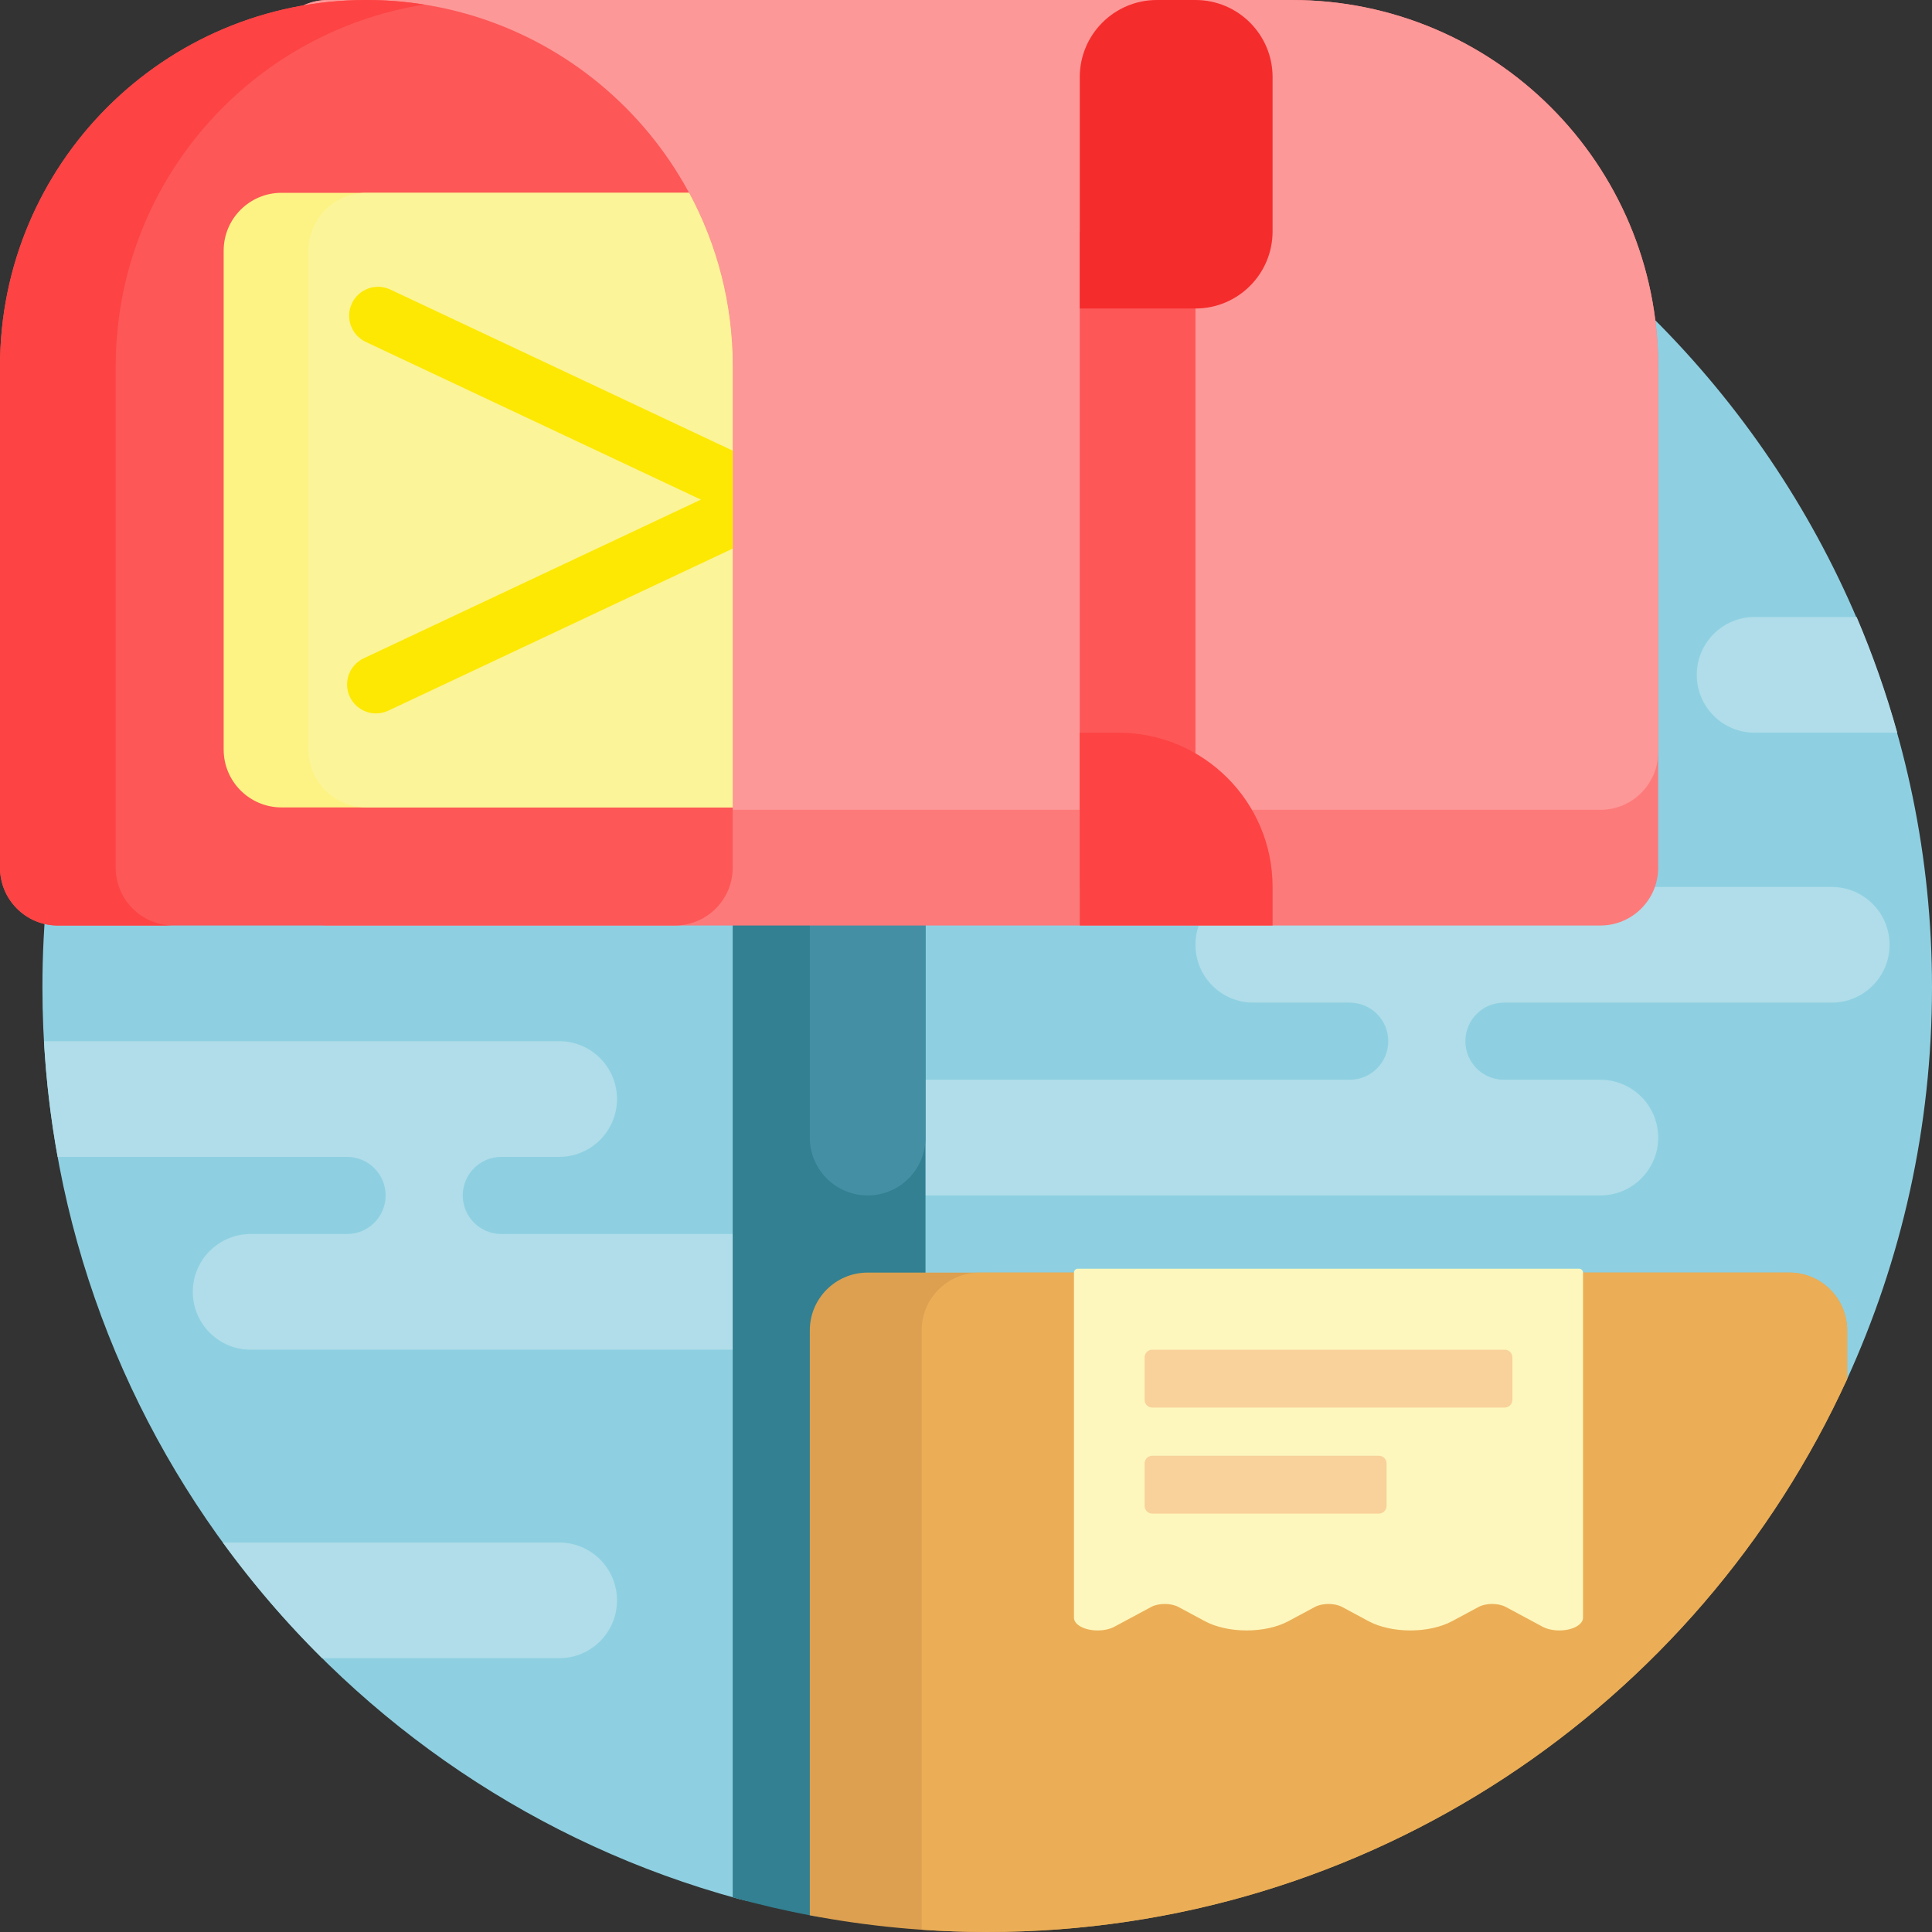 <svg height="512pt" viewBox="0 0 512 512" width="512pt" xmlns="http://www.w3.org/2000/svg"><rect x="0" y="0" width="512" height="512" fill="#333333" stroke="none"/><path d="m237.094 471.48c0 21.609-20.523 37.418-41.375 31.742-106.309-28.926-184.477-126.133-184.477-241.602 0-138.145 111.875-250.156 249.965-250.379 138.047-.223 250.793 112.336 250.793 250.379 0 37.117-8.09 72.344-22.586 104.023-3.48 7.609-11.09 12.48-19.457 12.48h-139.508c-51.559 0-93.355 41.797-93.355 93.355zm0 0" fill="#8ed0e1"/><path d="m148.184 439.441h-62.812c-9.57-9.484-18.371-19.742-26.316-30.66h89.129c8.465 0 15.328 6.863 15.328 15.332 0 8.465-6.863 15.328-15.328 15.328zm337.246-204.391h-153.293c-8.469 0-15.332 6.863-15.332 15.328s6.863 15.328 15.332 15.328h25.547c5.645 0 10.219 4.578 10.219 10.223 0 5.645-4.574 10.219-10.219 10.219h-127.742c-8.469 0-15.332 6.863-15.332 15.328 0 8.465 6.863 15.328 15.332 15.328h194.172c8.465 0 15.328-6.863 15.328-15.328 0-8.465-6.863-15.328-15.328-15.328h-25.551c-5.645 0-10.219-4.574-10.219-10.219 0-5.645 4.574-10.223 10.219-10.223h86.867c8.465 0 15.328-6.863 15.328-15.328s-6.863-15.328-15.328-15.328zm6.609-71.539h-27.051c-8.465 0-15.328 6.863-15.328 15.332 0 8.465 6.863 15.328 15.328 15.328h37.809c-2.934-10.516-6.531-20.75-10.758-30.66zm-272.32 163.516h-86.863c-5.645 0-10.223-4.578-10.223-10.223 0-5.641 4.578-10.219 10.223-10.219h15.328c8.465 0 15.328-6.863 15.328-15.328 0-8.465-6.863-15.328-15.328-15.328h-136.527c.586 10.398 1.801 20.633 3.621 30.656h76.699c5.645 0 10.219 4.578 10.219 10.219 0 5.645-4.574 10.223-10.219 10.223h-25.551c-8.465 0-15.328 6.863-15.328 15.328 0 8.465 6.863 15.328 15.328 15.328h153.293c8.469 0 15.332-6.863 15.332-15.328 0-8.465-6.863-15.328-15.332-15.328zm0 0" fill="#b0dde9"/><path d="m194.172 143.074h51.098v339.738c0 15.77-14.281 27.816-29.785 24.93-7.219-1.34-14.328-2.992-21.312-4.945zm0 0" fill="#328091"/><path d="m245.27 158.402v143.074c0 8.465-6.863 15.328-15.328 15.328-8.469 0-15.332-6.863-15.332-15.328v-143.074c0-8.465 6.863-15.328 15.332-15.328 8.465 0 15.328 6.863 15.328 15.328zm0 0" fill="#458fa4"/><path d="m439.441 97.086v132.855c0 8.465-6.863 15.328-15.328 15.328h-337.246c-8.469 0-15.332-6.863-15.332-15.328v-214.613c0-8.465 6.863-15.328 15.332-15.328h255.488c53.617 0 97.086 43.469 97.086 97.086zm0 0" fill="#fd7a7a"/><path d="m439.441 97.086v102.195c0 8.465-6.863 15.328-15.328 15.328h-337.246c-8.469 0-15.332-6.863-15.332-15.328v-183.953c0-8.465 6.863-15.328 15.332-15.328h255.488c53.617 0 97.086 43.469 97.086 97.086zm0 0" fill="#fd9898"/><path d="m194.172 97.086v132.855c0 8.465-6.863 15.328-15.328 15.328h-163.516c-8.465 0-15.328-6.863-15.328-15.328v-132.855c0-53.617 43.469-97.086 97.086-97.086 53.617 0 97.086 43.469 97.086 97.086zm0 0" fill="#fd5757"/><path d="m45.988 245.27h-30.66c-8.465 0-15.328-6.863-15.328-15.328v-132.855c0-53.617 43.469-97.086 97.086-97.086 5.219 0 10.336.418 15.328 1.207-46.332 7.352-81.754 47.477-81.754 95.879v132.855c0 8.465 6.863 15.328 15.328 15.328zm0 0" fill="#fd4343"/><path d="m316.805 235.051h-30.656v-173.734h30.656zm0 0" fill="#fd5757"/><path d="m337.246 235.051v10.219h-51.098v-51.098h10.219c22.574 0 40.879 18.301 40.879 40.879zm0 0" fill="#fd4343"/><path d="m337.246 20.438v40.879c0 11.289-9.152 20.441-20.441 20.441h-30.656v-61.32c0-11.285 9.148-20.438 20.438-20.438h10.219c11.289 0 20.441 9.152 20.441 20.438zm0 0" fill="#f52c2c"/><path d="m182.605 51.098c7.379 13.688 11.566 29.348 11.566 45.988v116.887h-119.57c-8.465 0-15.328-6.863-15.328-15.328v-132.219c0-8.465 6.863-15.328 15.328-15.328zm0 0" fill="#fdf385"/><path d="m97.086 51.098h85.52c7.379 13.688 11.566 29.348 11.566 45.988v116.887h-97.086c-8.465 0-15.328-6.863-15.328-15.328v-132.219c0-8.465 6.863-15.328 15.328-15.328zm0 0" fill="#fcf498"/><path d="m194.172 145.383-91.266 42.949c-1.055.496-2.164.73-3.258.73-2.879 0-5.633-1.625-6.941-4.402-1.801-3.832-.156-8.395 3.672-10.199l89.367-42.055-88.824-41.797c-3.828-1.805-5.473-6.371-3.672-10.199 1.801-3.832 6.367-5.477 10.199-3.672l90.723 42.691zm0 0" fill="#fde803"/><path d="m489.516 365.441c-39.453 86.465-126.652 146.559-227.895 146.559-16.07 0-31.781-1.531-47.012-4.426v-155c0-8.465 6.863-15.328 15.332-15.328h244.246c8.465 0 15.328 6.863 15.328 15.328zm0 0" fill="#dca050"/><path d="m489.516 365.441c-39.453 86.465-126.652 146.559-227.895 146.559-5.844 0-11.633-.215-17.375-.609v-158.816c0-8.465 6.863-15.328 15.332-15.328h214.609c8.465 0 15.328 6.863 15.328 15.328zm0 0" fill="#ebae56"/><path d="m305.07 425.863-9.75 5.238c-1.176.629-2.77.984-4.434.984-3.465 0-6.273-1.508-6.273-3.367v-91.473c0-.566.461-1.023 1.023-1.023h132.855c.562 0 1.02.457 1.02 1.023v91.473c0 1.859-2.805 3.367-6.27 3.367-1.664 0-3.258-.355-4.434-.984l-9.754-5.238c-1.984-1.066-5.238-1.066-7.223 0l-7 3.758c-2.938 1.578-6.926 2.465-11.078 2.465s-8.141-.887-11.078-2.465l-7-3.758c-1.984-1.066-5.238-1.066-7.223 0l-7 3.758c-2.938 1.578-6.926 2.465-11.078 2.465-4.156 0-8.141-.887-11.078-2.465l-7-3.758c-1.988-1.066-5.238-1.066-7.227 0zm0 0" fill="#fdf7bd"/><path d="m305.375 357.684h93.379c1.129 0 2.047.914 2.047 2.047v11.238c0 1.129-.918 2.047-2.047 2.047h-93.379c-1.129 0-2.047-.918-2.047-2.047v-11.238c0-1.133.918-2.047 2.047-2.047zm-2.047 30.148v11.242c0 1.129.918 2.043 2.047 2.043h60.039c1.129 0 2.043-.914 2.043-2.043v-11.242c0-1.129-.914-2.043-2.043-2.043h-60.039c-1.129 0-2.047.914-2.047 2.043zm0 0" fill="#f9d19a"/></svg>